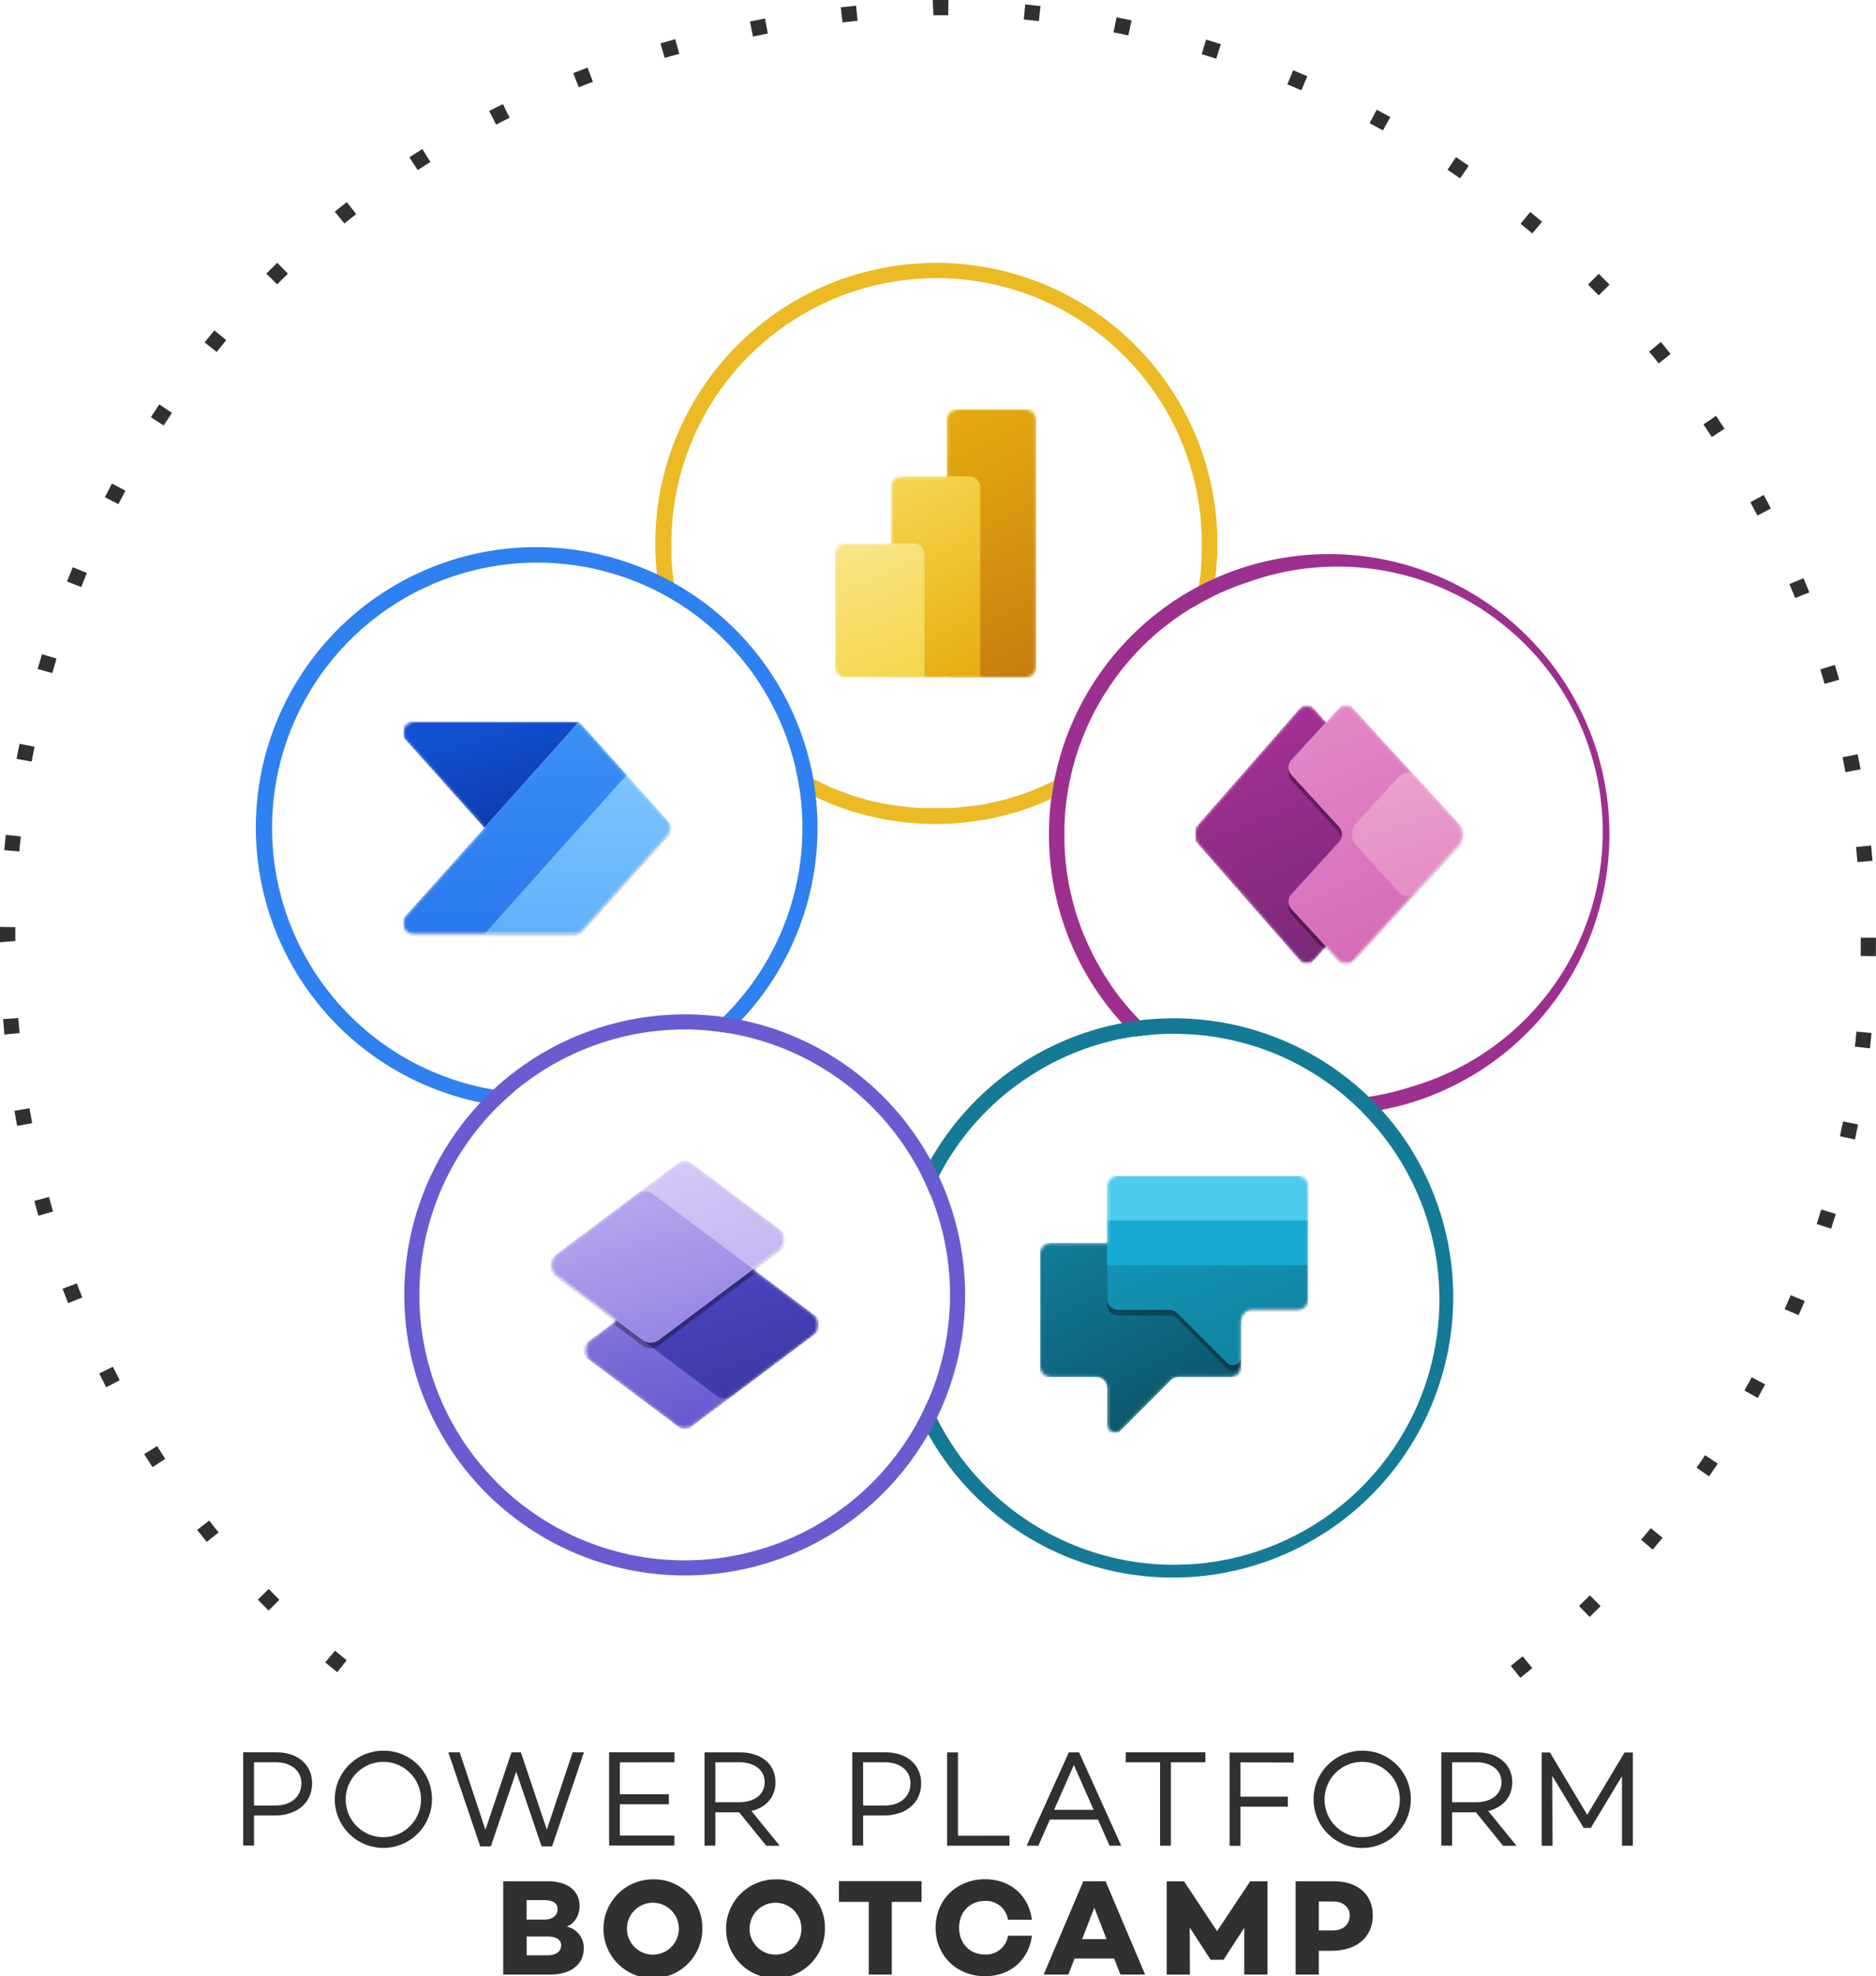 <svg xmlns="http://www.w3.org/2000/svg" xmlns:xlink="http://www.w3.org/1999/xlink" viewBox="0 0 623.47 656.5"><defs><style>.cls-1{fill:#fff;}.cls-2{fill:none;}.cls-3{fill:#303030;}.cls-4{mask:url(#mask);}.cls-5{fill:url(#linear-gradient);}.cls-6{fill:url(#linear-gradient-2);}.cls-7{fill:url(#linear-gradient-3);}.cls-8{clip-path:url(#clip-path);}.cls-9{mask:url(#mask-2);}.cls-10{fill:url(#linear-gradient-4);}.cls-11,.cls-24{fill-opacity:0.24;}.cls-12,.cls-23{fill-opacity:0.32;}.cls-13{fill:url(#linear-gradient-5);}.cls-14{fill:url(#linear-gradient-6);}.cls-15{clip-path:url(#clip-path-3);}.cls-16{mask:url(#mask-3);}.cls-17{fill:url(#linear-gradient-7);}.cls-18{fill:url(#linear-gradient-8);}.cls-19{fill:url(#linear-gradient-9);}.cls-20{clip-path:url(#clip-path-6);}.cls-21{mask:url(#mask-4);}.cls-22,.cls-23,.cls-24,.cls-25{fill-rule:evenodd;}.cls-22{fill:url(#linear-gradient-10);}.cls-25{fill:url(#linear-gradient-11);}.cls-26{fill:#4ccbed;}.cls-27{fill:#17aad2;}.cls-28{clip-path:url(#clip-path-8);}.cls-29{mask:url(#mask-5);}.cls-30{fill:url(#linear-gradient-12);}.cls-31{fill:url(#linear-gradient-13);}.cls-32{fill:url(#linear-gradient-14);}.cls-33{fill:url(#linear-gradient-15);}.cls-34{fill:#ebba24;}.cls-35{fill:#2f80f0;}.cls-36{fill:#9d2f8f;}.cls-37{fill:#157a96;}.cls-38{fill:#685cd0;}</style><mask id="mask" x="277.52" y="135.95" width="66.83" height="89.11" maskUnits="userSpaceOnUse"><g id="mask0"><path class="cls-1" d="M314.65,139.66a3.72,3.72,0,0,1,3.72-3.71h22.27a3.71,3.71,0,0,1,3.72,3.71v81.69a3.71,3.71,0,0,1-3.72,3.71h-59.4a3.72,3.72,0,0,1-3.72-3.71V184.22a3.73,3.73,0,0,1,3.72-3.72h14.85V161.94a3.71,3.71,0,0,1,3.71-3.71h14.85Z"/></g></mask><linearGradient id="linear-gradient" x1="308.71" y1="522.09" x2="347.88" y2="439.06" gradientTransform="matrix(1, 0, 0, -1, 0, 658.5)" gradientUnits="userSpaceOnUse"><stop offset="0" stop-color="#e6ad10"/><stop offset="1" stop-color="#c87e0e"/></linearGradient><linearGradient id="linear-gradient-2" x1="293.64" y1="499.01" x2="326.58" y2="435.13" gradientTransform="matrix(1, 0, 0, -1, 0, 658.5)" gradientUnits="userSpaceOnUse"><stop offset="0" stop-color="#f6d751"/><stop offset="1" stop-color="#e6ad10"/></linearGradient><linearGradient id="linear-gradient-3" x1="281.62" y1="479.73" x2="299.83" y2="436.59" gradientTransform="matrix(1, 0, 0, -1, 0, 658.5)" gradientUnits="userSpaceOnUse"><stop offset="0" stop-color="#f9e589"/><stop offset="1" stop-color="#f6d751"/></linearGradient><clipPath id="clip-path"><rect class="cls-2" x="134.03" y="230.47" width="89.1" height="89.1"/></clipPath><mask id="mask-2" x="129.38" y="239.75" width="94.67" height="72.39" maskUnits="userSpaceOnUse"><g id="mask0-2" data-name="mask0"><path class="cls-1" d="M190.84,239.75A3.69,3.69,0,0,1,193.6,241l28.24,31.56a3.71,3.71,0,0,1,0,4.95L193.6,309.06a3.72,3.72,0,0,1-2.76,1.23H137.69a3.71,3.71,0,0,1-2.77-6.19l26-29.08-26-29.08a3.71,3.71,0,0,1,2.77-6.19Z"/></g></mask><linearGradient id="linear-gradient-4" x1="173.94" y1="376.98" x2="160.94" y2="418.75" gradientTransform="matrix(1, 0, 0, -1, 0, 658.5)" gradientUnits="userSpaceOnUse"><stop offset="0" stop-color="#0d36a5"/><stop offset="1" stop-color="#1152d4"/></linearGradient><linearGradient id="linear-gradient-5" x1="176.72" y1="418.75" x2="176.72" y2="348.21" gradientTransform="matrix(1, 0, 0, -1, 0, 658.5)" gradientUnits="userSpaceOnUse"><stop offset="0" stop-color="#84caff"/><stop offset="1" stop-color="#61b1fb"/></linearGradient><linearGradient id="linear-gradient-6" x1="168.83" y1="418.75" x2="168.83" y2="348.21" gradientTransform="matrix(1, 0, 0, -1, 0, 658.5)" gradientUnits="userSpaceOnUse"><stop offset="0" stop-color="#3b90f5"/><stop offset="1" stop-color="#2a78ee"/></linearGradient><clipPath id="clip-path-3"><rect class="cls-2" x="397.19" y="232.63" width="89.1" height="89.1"/></clipPath><mask id="mask-3" x="395.33" y="232.63" width="92.81" height="90.96" maskUnits="userSpaceOnUse"><g id="mask0-3" data-name="mask0"><path class="cls-1" d="M398.54,273.51a5.57,5.57,0,0,0,0,7.34l33,37.69a3.72,3.72,0,0,0,5.59,0l3.55-4.06,3.91,4.27a3.72,3.72,0,0,0,5.47,0l34.65-37.81a5.54,5.54,0,0,0,0-7.52L450,235.62a3.7,3.7,0,0,0-5.47,0l-3.91,4.26-3.55-4.06a3.72,3.72,0,0,0-5.59,0Z"/></g></mask><linearGradient id="linear-gradient-7" x1="454.04" y1="333.07" x2="402.06" y2="460.23" gradientTransform="matrix(1, 0, 0, -1, 0, 658.5)" gradientUnits="userSpaceOnUse"><stop offset="0" stop-color="#742774"/><stop offset="1" stop-color="#bb35a4"/></linearGradient><linearGradient id="linear-gradient-8" x1="430.47" y1="427.59" x2="473.16" y2="338.49" gradientTransform="matrix(1, 0, 0, -1, 0, 658.5)" gradientUnits="userSpaceOnUse"><stop offset="0" stop-color="#e48cc7"/><stop offset="1" stop-color="#d467b9"/></linearGradient><linearGradient id="linear-gradient-9" x1="462.06" y1="401.34" x2="475.05" y2="361.43" gradientTransform="matrix(1, 0, 0, -1, 0, 658.5)" gradientUnits="userSpaceOnUse"><stop offset="0" stop-color="#e9a1cb"/><stop offset="1" stop-color="#e48cc7"/></linearGradient><clipPath id="clip-path-6"><rect class="cls-2" x="345.64" y="386.88" width="89.14" height="89.14"/></clipPath><mask id="mask-4" x="345.64" y="390.6" width="89.25" height="89.14" maskUnits="userSpaceOnUse"><g id="mask0-4" data-name="mask0"><path class="cls-1" d="M412.49,438.88a3.72,3.72,0,0,1,3.72-3.71h14.91a3.72,3.72,0,0,0,3.72-3.71l0-37.14a3.7,3.7,0,0,0-3.71-3.72H371.64a3.71,3.71,0,0,0-3.71,3.71v18.57H349.36a3.71,3.71,0,0,0-3.72,3.72v37.14a3.71,3.71,0,0,0,3.72,3.71h14.85a3.72,3.72,0,0,1,3.72,3.71V473a2.78,2.78,0,0,0,4.75,2l16.44-16.44a3.71,3.71,0,0,1,2.63-1.09h17a3.71,3.71,0,0,0,3.71-3.71Z"/></g></mask><linearGradient id="linear-gradient-10" x1="364.5" y1="250.09" x2="406.29" y2="169.31" gradientTransform="matrix(1, 0, 0, -1, 0, 658.5)" gradientUnits="userSpaceOnUse"><stop offset="0" stop-color="#117b97"/><stop offset="1" stop-color="#0a4a5c"/></linearGradient><linearGradient id="linear-gradient-11" x1="400.6" y1="249.02" x2="428.45" y2="183.09" gradientTransform="matrix(1, 0, 0, -1, 0, 658.5)" gradientUnits="userSpaceOnUse"><stop offset="0" stop-color="#1392b4"/><stop offset="1" stop-color="#117b97"/></linearGradient><clipPath id="clip-path-8"><rect class="cls-2" x="183" y="385.55" width="89.14" height="89.14"/></clipPath><mask id="mask-5" x="180.22" y="384.66" width="94.71" height="90.92" maskUnits="userSpaceOnUse"><g id="mask0-5" data-name="mask0"><path class="cls-1" d="M230.35,386.75a4.64,4.64,0,0,0-5.57,0l-39.61,29.71a4.64,4.64,0,0,0,0,7.43l19.67,14.75-8.31,6.23a4.64,4.64,0,0,0,0,7.43l28.25,21.19a4.64,4.64,0,0,0,5.57,0L270,443.78a4.65,4.65,0,0,0,0-7.43L250.3,421.6l8.31-6.23a4.65,4.65,0,0,0,0-7.43Z"/></g></mask><linearGradient id="linear-gradient-12" x1="216.05" y1="275.72" x2="239.9" y2="190.38" gradientTransform="matrix(1, 0, 0, -1, 0, 658.5)" gradientUnits="userSpaceOnUse"><stop offset="0" stop-color="#a391e8"/><stop offset="1" stop-color="#685cd0"/></linearGradient><linearGradient id="linear-gradient-13" x1="251.2" y1="186.49" x2="234.95" y2="233.38" gradientTransform="matrix(1, 0, 0, -1, 0, 658.5)" gradientUnits="userSpaceOnUse"><stop offset="0" stop-color="#38389f"/><stop offset="1" stop-color="#4b44c0"/></linearGradient><linearGradient id="linear-gradient-14" x1="208.4" y1="282.05" x2="231.49" y2="214.48" gradientTransform="matrix(1, 0, 0, -1, 0, 658.5)" gradientUnits="userSpaceOnUse"><stop offset="0" stop-color="#dbcef8"/><stop offset="1" stop-color="#c0aff1"/></linearGradient><linearGradient id="linear-gradient-15" x1="204.44" y1="276.26" x2="229.3" y2="187.47" gradientTransform="matrix(1, 0, 0, -1, 0, 658.5)" gradientUnits="userSpaceOnUse"><stop offset="0" stop-color="#c0aff1"/><stop offset="1" stop-color="#8675dd"/></linearGradient></defs><g id="Layer_2" data-name="Layer 2"><g id="Layer_1-2" data-name="Layer 1"><path class="cls-3" d="M505.27,557.35l-3.16-4c1.31-1,2.62-2.1,3.91-3.17l3.22,3.92C507.92,555.21,506.6,556.29,505.27,557.35Zm-393.18-1.88c-1.34-1.08-2.65-2.16-4-3.25l3.25-3.89c1.28,1.08,2.58,2.14,3.88,3.19ZM528.3,537.12l-3.52-3.64q1.8-1.74,3.59-3.53l3.58,3.58Q530.14,535.35,528.3,537.12ZM89.26,535q-1.82-1.82-3.58-3.64l3.62-3.53c1.18,1.2,2.35,2.4,3.54,3.59Zm460-20.24-3.85-3.29c1.08-1.28,2.16-2.56,3.22-3.86l3.92,3.22C551.46,512.13,550.37,513.45,549.26,514.75ZM68.72,512.2c-1.07-1.34-2.14-2.68-3.19-4l4-3.1c1,1.32,2.07,2.64,3.13,3.94ZM568,490.43l-4.16-2.89c1-1.38,1.9-2.77,2.84-4.16l4.2,2.81C569.88,487.61,568.92,489,568,490.43ZM50.68,487.37q-1.4-2.16-2.76-4.33l4.29-2.68c.89,1.41,1.8,2.83,2.71,4.24Zm533.49-23-4.42-2.46q1.23-2.21,2.42-4.43l4.46,2.39C585.82,461.4,585,462.9,584.17,464.39ZM35.28,460.82q-1.17-2.28-2.3-4.58L37.52,454q1.11,2.25,2.26,4.49Zm562.48-23.94-4.64-2q1-2.31,2-4.64l4.68,1.94C599.11,433.74,598.45,435.32,597.76,436.88Zm-575.13-4q-.94-2.38-1.84-4.79l4.74-1.77q.88,2.35,1.81,4.69Zm585.94-24.73-4.81-1.55q.76-2.4,1.5-4.83l4.85,1.48C609.61,404.88,609.1,406.52,608.57,408.15ZM12.76,403.84c-.47-1.64-.93-3.27-1.37-4.92l4.88-1.31c.44,1.61.89,3.23,1.35,4.84ZM616.5,378.51l-5-1.07c.35-1.63.69-3.28,1-4.92l5,1Q617,376,616.5,378.51ZM5.7,374c-.32-1.67-.61-3.35-.9-5l5-.86c.28,1.64.58,3.3.88,4.95Zm615.76-25.76-5-.56c.18-1.67.36-3.34.52-5l5,.48C621.82,344.86,621.65,346.55,621.46,348.25Zm-620-4.6c-.15-1.7-.3-3.4-.43-5.1l5.05-.38c.12,1.67.27,3.34.43,5Zm622-26-5.06-.08c0-1.67,0-3.35,0-5V311.5h5.06v1.05C623.47,314.26,623.45,316,623.43,317.66ZM0,313v-.44c0-1.56,0-3.12,0-4.67L5.1,308c0,1.52,0,3.06,0,4.59Zm617.31-26.64c-.15-1.67-.3-3.34-.46-5l5-.5c.17,1.69.32,3.38.47,5.08ZM6.41,282.86l-5-.45c.16-1.7.33-3.4.51-5.09l5,.54C6.72,279.53,6.56,281.19,6.41,282.86Zm606.9-26.37c-.3-1.65-.62-3.29-.95-4.94l5-1c.34,1.67.66,3.34,1,5ZM10.51,253l-5-.92c.3-1.67.62-3.35,1-5l5,1C11.14,249.66,10.82,251.31,10.51,253Zm595.87-25.83c-.45-1.6-.94-3.21-1.43-4.81l4.85-1.48q.75,2.44,1.45,4.9Zm-589-3.57-4.87-1.37q.69-2.46,1.44-4.91l4.84,1.46C18.31,220.35,17.84,222,17.38,223.56Zm579.23-24.95q-.93-2.33-1.9-4.64l4.67-1.95c.65,1.56,1.3,3.13,1.93,4.71ZM27,195l-4.72-1.84c.62-1.58,1.25-3.17,1.9-4.74l4.69,1.92C28.24,191.86,27.61,193.41,27,195Zm557.06-23.76q-1.16-2.22-2.35-4.43l4.46-2.4q1.22,2.24,2.38,4.5ZM39.36,167.47l-4.51-2.31q1.15-2.26,2.36-4.52L41.68,163C40.89,164.49,40.12,166,39.36,167.47Zm529.54-22.3q-1.38-2.1-2.77-4.19l4.19-2.83q1.44,2.11,2.82,4.26ZM54.39,141.34l-4.25-2.75q1.38-2.13,2.8-4.26l4.21,2.82Q55.74,139.23,54.39,141.34Zm496.86-20.62c-1-1.31-2.1-2.6-3.17-3.9l3.9-3.23c1.08,1.31,2.16,2.64,3.22,4ZM72,116.91l-4-3.17q1.6-2,3.25-4L75.19,113Q73.59,115,72,116.91ZM531.3,98.11q-1.77-1.81-3.54-3.58l3.57-3.59q1.8,1.8,3.59,3.63ZM92.1,94.45l-3.59-3.57q1.8-1.8,3.63-3.59l3.54,3.62C94.47,92.09,93.28,93.26,92.1,94.45ZM509.24,77.54l-3.89-3.22,3.21-3.91c1.32,1.07,2.63,2.17,3.93,3.26Zm-394.79-3.3-3.19-3.93q2-1.61,4-3.19l3.12,4C117.06,72.14,115.75,73.18,114.45,74.24Zm370.8-15q-2.07-1.44-4.17-2.83l2.8-4.21q2.13,1.41,4.24,2.87ZM138.81,56.5l-2.76-4.24q2.13-1.4,4.32-2.76l2.68,4.3Q140.91,55.14,138.81,56.5ZM459.6,43.32q-2.21-1.22-4.43-2.4l2.37-4.47q2.26,1.2,4.51,2.45ZM164.89,41.38l-2.32-4.5c1.51-.78,3-1.54,4.57-2.3l2.23,4.55C167.86,39.86,166.37,40.62,164.89,41.38ZM432.48,30c-1.54-.67-3.09-1.32-4.65-2l1.94-4.67q2.37,1,4.72,2ZM192.36,29l-1.86-4.71,4.76-1.84,1.79,4.74C195.48,27.74,193.91,28.35,192.36,29Zm211.85-9.5q-2.41-.77-4.84-1.5l1.46-4.84c1.64.49,3.27,1,4.91,1.51Zm-183.3-.23-1.41-4.86c1.63-.47,3.26-.94,4.91-1.39l1.34,4.88C224.13,18.31,222.51,18.76,220.91,19.23Zm29.33-7.13-1-5c1.65-.33,3.32-.64,5-1l.93,5ZM375,11.76c-1.64-.36-3.28-.69-4.93-1l1-5q2.52.5,5,1Zm-95-4.32-.58-5c1.68-.2,3.38-.38,5.08-.55l.51,5C283.4,7.06,281.74,7.25,280.07,7.44ZM345.25,7c-1.67-.19-3.33-.37-5-.52l.47-5c1.7.16,3.4.34,5.09.52ZM310.2,5.09,310,0l.77,0,4.43,0-.07,5.07c-1.41,0-2.81,0-4.22,0Z"/><path class="cls-3" d="M103.73,592.39c0,6.44-5,10.68-12.42,10.68H84.42v10h-3.6v-31h11C98.94,582.08,103.73,586.19,103.73,592.39Zm-3.56,0c0-4.2-3.43-7-8.54-7H84.42v14.37h7.21C96.74,599.74,100.17,596.82,100.17,592.39Z"/><path class="cls-3" d="M143.56,597.59a16.15,16.15,0,1,1-16.15-16.05A16,16,0,0,1,143.56,597.59Zm-3.65,0a12.51,12.51,0,1,0-12.5,12.69A12.51,12.51,0,0,0,139.91,597.59Z"/><path class="cls-3" d="M194.07,582.08l-10.58,31.26H180l-8.44-24.83-8.44,24.83h-3.51L149,582.08h3.79l8.53,25.74L170,582.08h3.11l8.62,25.69,8.58-25.69Z"/><path class="cls-3" d="M206,585.41V596h16.29v3.34H206v10.4h18.12v3.33H202.43v-31h21.72v3.33Z"/><path class="cls-3" d="M245.64,602h-7.89v11.09h-3.61v-31h11.73c7,0,11.86,3.83,11.86,9.95,0,4.92-3.15,8.39-8,9.53l9.4,11.55h-4.48Zm-7.89-3.33h8c4.83,0,8.39-2.51,8.39-6.66s-3.56-6.62-8.39-6.62h-8Z"/><path class="cls-3" d="M306.15,592.39c0,6.44-5,10.68-12.42,10.68h-6.88v10h-3.61v-31h10.95C301.36,582.08,306.15,586.19,306.15,592.39Zm-3.56,0c0-4.2-3.42-7-8.54-7h-7.2v14.37h7.2C299.17,599.74,302.59,596.82,302.59,592.39Z"/><path class="cls-3" d="M335.49,609.78v3.33H314.77v-31h3.6v27.7Z"/><path class="cls-3" d="M364.92,604.44h-16l-3.83,8.67h-3.88l14-31h3.42l14,31h-3.88Zm-1.46-3.24-6.57-14.88-6.57,14.88Z"/><path class="cls-3" d="M400.6,585.41H389.14v27.7h-3.6v-27.7H374.13v-3.33H400.6Z"/><path class="cls-3" d="M412.24,585.41v11.41H428v3.33H412.24v13h-3.61v-31h21.31v3.33Z"/><path class="cls-3" d="M468.87,597.59a16.16,16.16,0,1,1-16.15-16.05A16,16,0,0,1,468.87,597.59Zm-3.65,0a12.51,12.51,0,1,0-12.5,12.69A12.51,12.51,0,0,0,465.22,597.59Z"/><path class="cls-3" d="M490.5,602h-7.9v11.09H479v-31h11.72c7,0,11.87,3.83,11.87,9.95,0,4.92-3.15,8.39-8,9.53l9.4,11.55h-4.47Zm-7.9-3.33h8c4.84,0,8.4-2.51,8.4-6.66s-3.56-6.62-8.4-6.62h-8Z"/><path class="cls-3" d="M542.65,613.11h-3.6V590l-10.36,17.2h-2.37l-10.45-17.3.09,23.23h-3.61v-31h2.75l12.4,20.72,12.41-20.72h2.74Z"/><path class="cls-3" d="M194,647.28c0,5.16-4.16,8.63-11.14,8.63H167.24v-31h14.7c6.76,0,10.68,3.19,10.68,8.26,0,2.88-1.6,5.84-4.29,6.8A7.17,7.17,0,0,1,194,647.28Zm-19-16.1v6.48h5.79c2.92,0,4.52-1.46,4.52-3.47s-1.55-3-4.52-3Zm11.5,15.1c0-1.92-1.6-3-4.47-3h-7v6.25h6.89C185,649.52,186.46,648.11,186.46,646.28Z"/><path class="cls-3" d="M233.41,640.39A16.43,16.43,0,1,1,217,624.29,16,16,0,0,1,233.41,640.39Zm-7.81,0a8.62,8.62,0,1,0-8.62,8.9A8.61,8.61,0,0,0,225.6,640.39Z"/><path class="cls-3" d="M274.16,640.39a16.43,16.43,0,1,1-16.43-16.1A16,16,0,0,1,274.16,640.39Zm-7.81,0a8.62,8.62,0,1,0-8.62,8.9A8.61,8.61,0,0,0,266.35,640.39Z"/><path class="cls-3" d="M306.28,631.77h-9.9v24.14h-7.66V631.77h-9.91v-6.89h27.47Z"/><path class="cls-3" d="M335,643h7.94c-1,8-7.12,13.46-15.56,13.46-9.35,0-16.43-6.75-16.43-16.11s7.08-16.1,16.43-16.1c8.44,0,14.56,5.43,15.56,13.46H335a7.37,7.37,0,0,0-7.66-6.25c-5.07,0-8.59,3.74-8.59,8.89s3.52,8.9,8.59,8.9A7.37,7.37,0,0,0,335,643Z"/><path class="cls-3" d="M370.26,650.57H357.12l-2.06,5.34h-8.21l13.19-31h7.39l13.14,31h-8.21Zm-2.51-6.43-4.06-10.45-4.06,10.45Z"/><path class="cls-3" d="M421.23,655.91h-7.71V640.35L406.63,651v0h-4.29v0l-6.94-10.72.05,15.65h-7.71v-31h5.75l11,16.56,11-16.56h5.75Z"/><path class="cls-3" d="M456.23,636.24c0,7.26-5.3,11.78-13.74,11.78h-4.2v7.89h-7.71v-31h12.51C451.21,624.88,456.23,629.26,456.23,636.24Zm-7.67,0c0-2.78-2.23-4.61-5.61-4.61h-4.66v9.63H443C446.33,641.26,448.56,639.3,448.56,636.24Z"/><g class="cls-4"><path class="cls-5" d="M344.36,136v89.11H314.65V136Z"/><path class="cls-6" d="M325.79,161.94v63.12h-29.7V158.23h26A3.71,3.71,0,0,1,325.79,161.94Z"/><path class="cls-7" d="M277.52,180.5v44.56h29.71V184.22a3.72,3.72,0,0,0-3.71-3.72Z"/></g><g class="cls-8"><g class="cls-8"><g class="cls-9"><path class="cls-10" d="M192.5,239.75,160.94,275l-31.56-35.27Z"/><path class="cls-11" d="M192.5,240.13l-63.12,70.53H192.5l31.55-35.27Z"/><path class="cls-12" d="M192.5,241.61l-63.12,70.54H192.5l31.55-35.27Z"/><path class="cls-13" d="M129.38,310.29l63.12-70.54L224.05,275,192.5,310.29Z"/><path class="cls-14" d="M129.38,310.29l63.12-70.54,15.78,17.64-47.34,52.9Z"/></g></g></g><g class="cls-15"><g class="cls-15"><g class="cls-15"><g class="cls-16"><path class="cls-17" d="M434.31,321.73l-39-44.55,39-44.55,39,44.55Z"/><path class="cls-12" d="M447.31,234.49,488.14,279l-40.83,44.55-18.12-19.77a3.72,3.72,0,0,1,0-5L445,281.55a3.72,3.72,0,0,0,0-5l-15.82-17.26a3.72,3.72,0,0,1,0-5Z"/><path class="cls-11" d="M447.31,233l40.83,44.55-40.83,44.55-18.12-19.76a3.72,3.72,0,0,1,0-5L445,280a3.71,3.71,0,0,0,0-5l-15.82-17.26a3.72,3.72,0,0,1,0-5Z"/><path class="cls-18" d="M447.31,232.63l40.83,44.55-40.83,44.55L429.19,302a3.71,3.71,0,0,1,0-5L445,279.69a3.72,3.72,0,0,0,0-5l-15.82-17.26a3.71,3.71,0,0,1,0-5Z"/><path class="cls-19" d="M465,257.89a3.72,3.72,0,0,1,5.47,0l17.68,19.29-17.68,19.29a3.7,3.7,0,0,1-5.47,0l-14.23-15.53a5.54,5.54,0,0,1,0-7.52Z"/></g></g></g></g><g class="cls-20"><g class="cls-20"><g class="cls-21"><path class="cls-22" d="M345.64,412.88v44.57h18.57a3.72,3.72,0,0,1,3.72,3.71v18.57l21.19-21.19a3.71,3.71,0,0,1,2.63-1.09h20.74V416.6a3.71,3.71,0,0,0-3.71-3.72Z"/><path class="cls-23" d="M434.89,392.45,434.78,437H416.21a3.72,3.72,0,0,0-3.71,3.72v11.84a2.79,2.79,0,0,1-4.76,2L391.3,438.11a3.71,3.71,0,0,0-2.63-1.09h-17a3.71,3.71,0,0,1-3.71-3.71V392.45Z"/><path class="cls-24" d="M434.89,391l-.11,44.57H416.21a3.71,3.71,0,0,0-3.71,3.71v11.85a2.79,2.79,0,0,1-4.76,2L391.3,436.61a3.71,3.71,0,0,0-2.63-1.09h-17a3.71,3.71,0,0,1-3.71-3.72V391Z"/><path class="cls-25" d="M434.89,390.6l-.11,44.57H416.21a3.71,3.71,0,0,0-3.71,3.71v11.85a2.79,2.79,0,0,1-4.76,2L391.3,436.25a3.74,3.74,0,0,0-2.63-1.08h-17a3.72,3.72,0,0,1-3.71-3.72V390.6Z"/><rect class="cls-26" x="367.93" y="390.6" width="66.85" height="14.86"/><rect class="cls-27" x="367.93" y="405.45" width="66.85" height="14.86"/></g></g></g><g class="cls-28"><g class="cls-29"><path class="cls-30" d="M191.58,448.59l47.35-35.52,36,27-47.35,35.52Z"/><path class="cls-31" d="M204.84,438.64l34.09-25.57,36,27-31.31,23.48a4.64,4.64,0,0,1-5.57,0Z"/><path class="cls-11" d="M180.22,420.55,227.57,385l36,27L219,445.45a4.64,4.64,0,0,1-5.57,0Z"/><path class="cls-12" d="M180.22,422l47.35-35.51,36,27L219,446.93a4.64,4.64,0,0,1-5.57,0Z"/><path class="cls-32" d="M180.22,420.17l47.35-35.51,36,27L219,445.08a4.67,4.67,0,0,1-5.57,0Z"/><path class="cls-33" d="M180.22,420.17l31.3-23.48a4.65,4.65,0,0,1,5.58,0l33.2,24.9L219,445.08a4.67,4.67,0,0,1-5.57,0Z"/></g></g><path class="cls-34" d="M310.94,87.34a93.26,93.26,0,0,0-93.17,93.16,94.3,94.3,0,0,0,.57,10.28c.22,2,.52,4.05.87,6,2,1,3.91,2.12,5.79,3.29h0c0-.06,0-.12,0-.17l0-.17c0-.11,0-.22-.07-.33a.08.08,0,0,1,0,0c-.19-.85-.36-1.72-.53-2.58-.09-.5-.19-1-.28-1.51l0-.22a2.56,2.56,0,0,0,0-.27l0-.21c-.06-.34-.1-.69-.16-1.05s-.1-.69-.15-1-.09-.69-.13-1.05c-.08-.69-.17-1.39-.24-2.09-.13-1.3-.23-2.61-.31-3.93,0-.19,0-.38,0-.58a2.44,2.44,0,0,1,0-.27,1,1,0,0,1,0-.24c0-.52,0-1.06,0-1.59,0-.75,0-1.51,0-2.28a88.14,88.14,0,0,1,176.28,0c0,.77,0,1.53,0,2.28q0,.85-.06,1.71a1.15,1.15,0,0,1,0,.18c0,.29,0,.58,0,.86v.07c0,.35-.05.69-.07,1.05,0,.07,0,.14,0,.21,0,.47-.07.92-.11,1.38,0,.08,0,.16,0,.24l-.1,1.16-.21,1.81c-.08.6-.15,1.19-.25,1.77s-.18,1.18-.27,1.77-.17,1-.25,1.47-.23,1.21-.35,1.82-.29,1.3-.43,1.95c-.11.44-.21.87-.31,1.29,1.89-1.14,3.84-2.2,5.85-3.2.4-2,.71-4,1-6a95.73,95.73,0,0,0,.73-11.8A93.25,93.25,0,0,0,310.94,87.34Z"/><path class="cls-34" d="M350.21,259.4l-1.06.52-.59.28-1.84.85-.17.08-1.11.49-.9.36c-.43.2-.87.37-1.31.54-.66.26-1.33.52-2,.76l-1.55.56-.59.2c-.65.22-1.31.43-2,.63s-1.2.37-1.81.54l-.55.16c-.53.15-1,.3-1.57.42a4.17,4.17,0,0,1-.56.14c-.61.16-1.21.31-1.81.44s-1.42.33-2.14.47-1.16.24-1.74.34l-1.38.24c-.51.09-1,.18-1.56.25l-.24,0-.14,0-1.16.16-.17,0-.65.08-1.11.13-.88.09h-.14c-.55.07-1.1.1-1.66.15h-.31l-1.52.1h-.16c-.31,0-.61,0-.91.05h-.33l-1.41,0c-.76,0-1.52,0-2.28,0s-1.5,0-2.24,0l-1,0-1,0c-.32,0-.64,0-.95-.06h0c-.24,0-.47,0-.71-.05l-.84-.05c-.23,0-.44,0-.67-.06h-.1c-.32,0-.64-.05-1-.08-.68-.06-1.37-.14-2.05-.22l-.36,0c-.84-.1-1.67-.22-2.51-.34,0,0,0,0-.08,0-.53-.07-1.06-.17-1.6-.27-.33-.06-.67-.11-1-.18l-.21,0-1.22-.24-.56-.13a1.5,1.5,0,0,1-.29-.06c-.28-.05-.58-.11-.86-.19l-.22,0-1.39-.32-.55-.14c-.81-.2-1.61-.41-2.4-.64s-1.68-.49-2.52-.75l-1.31-.41-1.16-.4c-.68-.23-1.37-.48-2-.74h0l-.81-.3-1.63-.65-.47-.2c-.58-.23-1.17-.48-1.74-.74l-.23-.1c-1-.45-2.05-.93-3.05-1.43a1.4,1.4,0,0,1-.17-.09l-.85-.42-.85-.44-1.47-.79c-.5-.26-1-.54-1.47-.82l-.7-.4-.26-.15c-.32-.19-.65-.38-1-.58l-1-.59c.51,2.17.92,4.36,1.25,6.58,1.78,1,3.6,1.93,5.45,2.8a93.15,93.15,0,0,0,78.17.66c.26-2,.59-4,1-6.06A.6.6,0,0,1,350.21,259.4Z"/><path class="cls-35" d="M271.16,264.74c-.23-2-.52-4-.88-6.05a93.45,93.45,0,0,0-46.51-65.13q-2.64-1.47-5.43-2.78a91.87,91.87,0,0,0-11-4.35,93.15,93.15,0,1,0-57.57,177.18,91.78,91.78,0,0,0,9.91,2.63c2,.42,4,.78,6,1.05q2.39-2.35,4.91-4.5c-2.19-.19-4.4-.47-6.61-.85a86.67,86.67,0,0,1-12.67-3.11A88.12,88.12,0,1,1,205.8,191.21a86.67,86.67,0,0,1,13.41,5.61c2,1,3.91,2.12,5.79,3.29h0a88.32,88.32,0,0,1,39.45,55.25c.51,2.17.92,4.36,1.25,6.58a88.05,88.05,0,0,1-25.3,75.88c-1.61,1.57-3.26,3.07-5,4.5q3.33.3,6.63.85c1.49-1.38,2.93-2.81,4.34-4.3a93.16,93.16,0,0,0,24.75-74.13Z"/><path class="cls-36" d="M530.34,248.4A93.26,93.26,0,0,0,413,188.58a89.83,89.83,0,0,0-9.59,3.72q-2.81,1.24-5.49,2.69a93.35,93.35,0,0,0-47.56,64.35c-.4,2-.73,4-1,6.06a93.05,93.05,0,0,0,23.54,74.49c1.37,1.51,2.79,3,4.27,4.38l.37,0,1.29-.18,1.24-.15.94-.1,1.14-.11,1.65-.13a0,0,0,0,1,0,0c-.86-.75-1.72-1.52-2.55-2.31s-1.56-1.5-2.31-2.26l-.13-.14c-.54-.55-1.06-1.1-1.59-1.66s-1.12-1.22-1.67-1.84l-.82-.95-.81-.95c-.53-.64-1.05-1.29-1.57-1.95s-.94-1.22-1.41-1.84l-1.07-1.48c-.35-.5-.7-1-1-1.52-.69-1-1.36-2-2-3.08-.2-.33-.41-.66-.6-1-1-1.73-2-3.49-2.95-5.31-.19-.38-.38-.75-.55-1.13q-.48-1-.93-1.95c-.39-.83-.77-1.67-1.12-2.52,0,0,0,0,0,0-.3-.68-.58-1.35-.86-2l-.06-.19c-.3-.75-.58-1.5-.85-2.25-.05-.15-.1-.28-.14-.42-.28-.76-.54-1.53-.79-2.29s-.47-1.45-.68-2.19-.46-1.57-.66-2.37c-.14-.49-.26-1-.39-1.48-.23-.93-.44-1.87-.65-2.8,0-.14-.05-.26-.08-.4-.11-.52-.21-1-.32-1.57s-.23-1.32-.35-2-.21-1.32-.31-2-.18-1.31-.26-2c-.1-.86-.19-1.72-.27-2.59V285c-.08-.86-.15-1.72-.19-2.59-.05-.68-.08-1.38-.11-2.07,0-.31,0-.61,0-.92,0-.73,0-1.47,0-2.2v0c0-.87,0-1.73,0-2.59s.07-1.75.12-2.61c0-.41,0-.81.08-1.22v0c0-.31.05-.63.08-.94,0-.11,0-.21,0-.33,0-.47.09-.95.15-1.43s.12-1.2.2-1.81.16-1.2.25-1.81.18-1.19.29-1.79.14-.89.22-1.32c.16-.88.33-1.76.53-2.62s.37-1.67.58-2.5c0,0,0-.07,0-.11h0c.12-.49.25-1,.38-1.46s.21-.81.34-1.22c.55-2,1.18-4,1.87-5.89.17-.45.33-.9.49-1.35a.42.42,0,0,0,.06-.14.54.54,0,0,1,.05-.11c.18-.49.37-1,.56-1.46.13-.32.25-.62.39-.93s.35-.87.54-1.3l.08-.16c.19-.45.39-.91.6-1.36s.31-.66.45-1c.29-.58.56-1.17.86-1.75.07-.15.13-.29.21-.44l.83-1.6c.32-.6.65-1.2,1-1.8.08-.15.17-.29.25-.45l1-1.7c.31-.52.63-1,.95-1.55.48-.77,1-1.53,1.48-2.28a.42.42,0,0,1,.08-.12l.89-1.32.94-1.32.19-.26c.49-.67,1-1.33,1.49-2s.88-1.12,1.33-1.66.89-1.09,1.36-1.63.85-1,1.29-1.49l.19-.2c.45-.52.92-1,1.4-1.52a0,0,0,0,1,0,0c.49-.53,1-1.06,1.51-1.57.35-.36.72-.72,1.08-1.07l.87-.84,1.2-1.12c.49-.45,1-.9,1.51-1.35s.87-.75,1.32-1.12.85-.7,1.28-1c.88-.71,1.76-1.39,2.66-2.06.52-.39,1-.77,1.55-1.13,1.89-1.34,3.84-2.62,5.84-3.81s3.84-2.2,5.85-3.2c.47-.24,1-.48,1.45-.7s1-.47,1.47-.69l.76-.34,1.62-.69,1.48-.61c1.19-.46,2.39-.92,3.61-1.34.56-.2,1.14-.4,1.72-.58A88.13,88.13,0,1,1,469,361l-1.75.55c-1,.3-2,.58-3,.85l-2,.51c-1,.24-2,.46-3,.66h-.07l-1.36.27c-1,.18-1.94.34-2.91.49h0l-.46.07-1.2.16c-.53.08-1.07.14-1.61.2-1.12.13-2.23.23-3.35.31,0,0,.06.06.09.09.39.32.76.66,1.15,1l1.22,1.13c.34.32.67.63,1,.95l.45.45c.32.31.64.63.95,1,2-.26,4-.57,6-1a94.58,94.58,0,0,0,11.41-2.92A93.25,93.25,0,0,0,530.34,248.4Z"/><path class="cls-37" d="M465.6,376.68a92.09,92.09,0,0,0-6.49-8c-1.37-1.51-2.78-3-4.24-4.36h0a93.4,93.4,0,0,0-76-25.38c-2,.25-4,.55-6,.93a93.21,93.21,0,0,0-63.61,45.4c-1,1.77-2,3.57-2.84,5.4q1.5,3,2.74,6.1s0,0,0,0c.27-.66.57-1.32.86-2l.48-1c.24-.5.48-1,.73-1.5s.49-1,.76-1.49h0c.34-.66.69-1.31,1.05-2l.28-.51c.29-.5.57-1,.87-1.5.12-.23.26-.44.39-.67.37-.62.74-1.23,1.13-1.83s.9-1.4,1.37-2.1.88-1.29,1.34-1.94a4.06,4.06,0,0,1,.26-.36c.38-.53.77-1.07,1.18-1.6q.18-.25.39-.51c.4-.53.81-1,1.23-1.57a2.88,2.88,0,0,1,.27-.34c.46-.56.91-1.12,1.38-1.66a.94.94,0,0,1,.12-.14c.53-.62,1.06-1.22,1.61-1.82s1.13-1.23,1.71-1.83a1.54,1.54,0,0,1,.17-.19c.54-.56,1.1-1.12,1.66-1.67a86.68,86.68,0,0,1,10-8.43c.62-.46,1.25-.9,1.88-1.33,1.48-1,3-2,4.5-2.9l.86-.51c1.12-.65,2.24-1.28,3.37-1.88.47-.25.92-.49,1.39-.72,1.19-.6,2.39-1.18,3.59-1.72.41-.19.81-.36,1.22-.53.74-.33,1.48-.64,2.23-.93s1.42-.56,2.13-.82,1.45-.53,2.16-.78c.95-.32,1.89-.62,2.86-.91q1-.31,2.07-.6c.25-.08.51-.15.77-.21.63-.18,1.25-.34,1.89-.49l.31-.07c.52-.13,1.05-.24,1.58-.36.14,0,.27-.07.41-.09.52-.11,1.05-.23,1.58-.32l.18,0c.53-.12,1.06-.21,1.59-.3.72-.12,1.44-.25,2.17-.35l.37,0,1.29-.18,1.24-.15.94-.1,1.14-.11,1.65-.13h0l1.6-.1a84.35,84.35,0,0,1,8.71,0c.59,0,1.2.05,1.79.09l.5,0c1.19.09,2.38.2,3.56.33h0c.41.05.82.09,1.22.15s.72.08,1.06.14.92.12,1.38.2c.64.09,1.28.19,1.92.31s1.28.24,1.92.37c.82.15,1.64.33,2.46.53.41.08.83.18,1.24.29a84.09,84.09,0,0,1,8.35,2.47c.35.12.7.24,1.05.38.54.19,1.09.4,1.64.61,1.45.56,2.9,1.16,4.33,1.82.57.25,1.14.51,1.7.79s1.19.57,1.78.86l1.86,1c.69.38,1.39.75,2.08,1.15.53.31,1.08.61,1.6.94l1.23.74c1.2.74,2.37,1.52,3.53,2.32l1.54,1.08.13.1c.47.34.94.68,1.39,1,1.66,1.25,3.29,2.57,4.87,4,0,0,.06.06.09.09.39.32.76.66,1.15,1l1.22,1.13c.34.32.67.63,1,.95l.45.45c.32.31.64.63.95,1l1.28,1.33.74.79c1.56,1.71,3.08,3.48,4.52,5.34.26.33.52.67.77,1,.39.49.77,1,1.13,1.5a88.17,88.17,0,1,1-150.17,91.29h0c-.23-.44-.44-.9-.66-1.34q-.76-1.57-1.44-3.18c-.23-.51-.45-1-.65-1.53q-1.31,3-2.86,6c.85,1.84,1.78,3.66,2.77,5.44A93.19,93.19,0,1,0,465.6,376.68Z"/><path class="cls-38" d="M309.26,385.29a93.06,93.06,0,0,0-62.85-46.42c-2-.43-4-.77-6-1.05-1.61,1.57-3.26,3.07-5,4.5q3.33.3,6.63.85a88.06,88.06,0,0,1,64.35,47.52q1.5,3,2.74,6.1s0,0,0,0c.27-.66.57-1.32.86-2l.48-1c.24-.5.48-1,.73-1.5s.49-1,.76-1.49h0C311.17,388.9,310.25,387.09,309.26,385.29Zm0,0a93.06,93.06,0,0,0-62.85-46.42c-2-.43-4-.77-6-1.05-1.61,1.57-3.26,3.07-5,4.5q3.33.3,6.63.85a88.06,88.06,0,0,1,64.35,47.52q1.5,3,2.74,6.1s0,0,0,0c.27-.66.57-1.32.86-2l.48-1c.24-.5.48-1,.73-1.5s.49-1,.76-1.49h0C311.17,388.9,310.25,387.09,309.26,385.29Zm0,0a93.06,93.06,0,0,0-62.85-46.42c-1.41,1.49-2.85,2.92-4.34,4.3a88.06,88.06,0,0,1,64.35,47.52q1.5,3,2.74,6.1s0,0,0,0c.27-.66.57-1.32.86-2l.48-1c.24-.5.48-1,.73-1.5s.49-1,.76-1.49h0C311.17,388.9,310.25,387.09,309.26,385.29Zm2.76,5.47h0c-.85-1.85-1.77-3.66-2.76-5.46a93.06,93.06,0,0,0-62.85-46.42c-2-.43-4-.77-6-1.05A93.48,93.48,0,0,0,164,361.94c-1.48,1.37-2.92,2.81-4.32,4.3a91.41,91.41,0,0,0-7.53,9.1A93.19,93.19,0,0,0,303,484.89a91.73,91.73,0,0,0,5.56-8.59q1.51-2.66,2.84-5.38h0A93.39,93.39,0,0,0,312,390.76Zm-3.41,74.09h0q-1.31,3-2.86,6a88.16,88.16,0,1,1-140-103.57q2.39-2.35,4.91-4.5a88.44,88.44,0,0,1,64.81-20.47q3.33.3,6.63.85a88.06,88.06,0,0,1,64.35,47.52q1.5,3,2.74,6.1A88.27,88.27,0,0,1,308.61,464.85Zm.65-79.56a93.06,93.06,0,0,0-62.85-46.42c-2-.43-4-.77-6-1.05-1.61,1.57-3.26,3.07-5,4.5q3.33.3,6.63.85a88.06,88.06,0,0,1,64.35,47.52q1.5,3,2.74,6.1s0,0,0,0c.27-.66.57-1.32.86-2l.48-1c.24-.5.48-1,.73-1.5s.49-1,.76-1.49h0C311.17,388.9,310.25,387.09,309.26,385.29Zm0,0a93.06,93.06,0,0,0-62.85-46.42c-2-.43-4-.77-6-1.05-1.61,1.57-3.26,3.07-5,4.5q3.33.3,6.63.85a88.06,88.06,0,0,1,64.35,47.52q1.5,3,2.74,6.1s0,0,0,0c.27-.66.57-1.32.86-2l.48-1c.24-.5.48-1,.73-1.5s.49-1,.76-1.49h0C311.17,388.9,310.25,387.09,309.26,385.29Zm-26.91-30.56a92.38,92.38,0,0,0-35.94-15.86c-1.41,1.49-2.85,2.92-4.34,4.3a88.06,88.06,0,0,1,64.35,47.52c.88-1.83,1.82-3.63,2.84-5.4A92.61,92.61,0,0,0,282.35,354.73Z"/></g></g></svg>